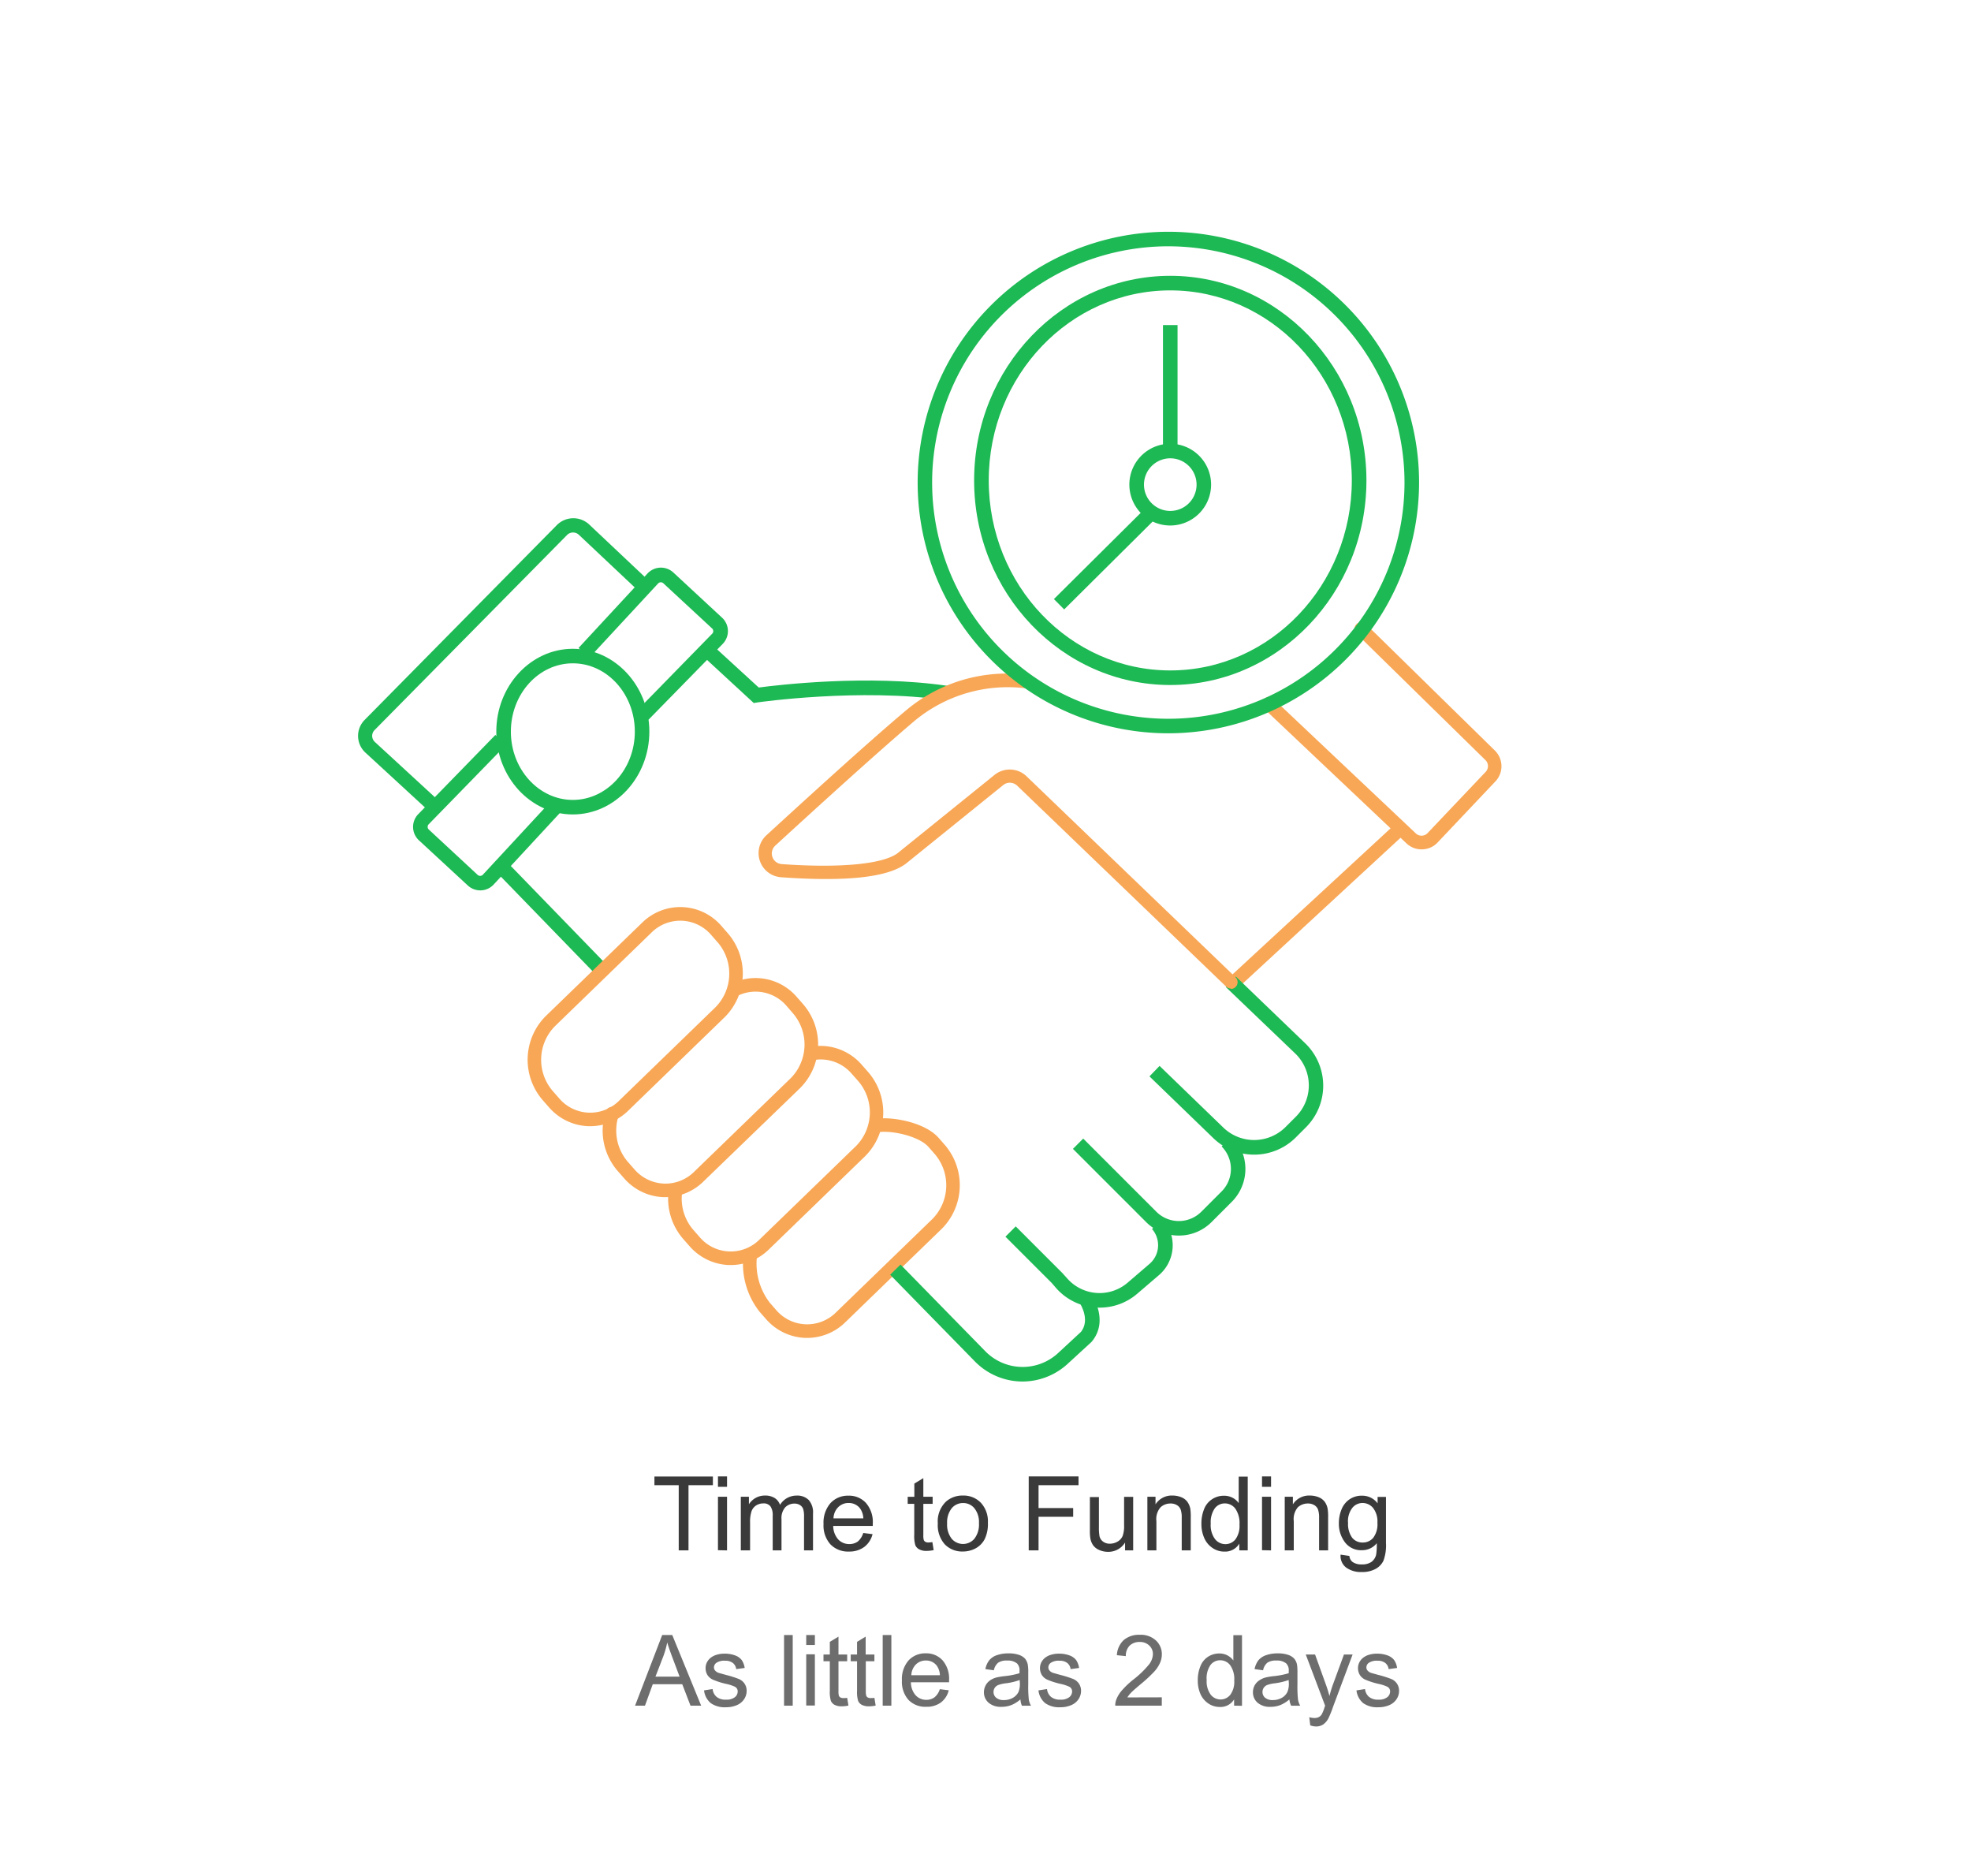 <svg id="Layer_1" data-name="Layer 1" xmlns="http://www.w3.org/2000/svg" viewBox="0 0 423.43 402.92"><defs><style>.cls-1{fill:#3a3a3a;}.cls-2{fill:#6d6d6d;}.cls-3{fill:#1db954;}.cls-4{fill:#f8a756;}</style></defs><title>icons_swaped</title><path class="cls-1" d="M145.81,333V319h-5.22v-1.87h12.56V319h-5.24v14Z"/><path class="cls-1" d="M154.24,319.35v-2.24h1.95v2.24Zm0,13.61V321.48h1.95V333Z"/><path class="cls-1" d="M159.15,333V321.48h1.74v1.61a4.18,4.18,0,0,1,1.44-1.36,4.06,4.06,0,0,1,2-.51,3.79,3.79,0,0,1,2.09.53,2.79,2.79,0,0,1,1.15,1.48,4.13,4.13,0,0,1,3.55-2,3.48,3.48,0,0,1,2.62.95,4,4,0,0,1,.92,2.91V333h-1.93v-7.23a5.18,5.18,0,0,0-.19-1.68,1.68,1.68,0,0,0-.69-.83,2.12,2.12,0,0,0-1.16-.31,2.73,2.73,0,0,0-2,.8,3.53,3.53,0,0,0-.8,2.58V333H166V325.5a3.32,3.32,0,0,0-.47-1.94,1.79,1.79,0,0,0-1.56-.65,2.82,2.82,0,0,0-1.52.43,2.5,2.5,0,0,0-1,1.26,7.15,7.15,0,0,0-.31,2.4v6Z"/><path class="cls-1" d="M185.45,329.26l2,.25a4.92,4.92,0,0,1-1.77,2.74,5.32,5.32,0,0,1-3.28,1,5.25,5.25,0,0,1-4-1.55,6.05,6.05,0,0,1-1.48-4.35,6.38,6.38,0,0,1,1.49-4.5,5.05,5.05,0,0,1,3.87-1.6,4.88,4.88,0,0,1,3.76,1.57,6.22,6.22,0,0,1,1.46,4.41c0,.11,0,.29,0,.52H179a4.39,4.39,0,0,0,1.07,2.89,3.19,3.19,0,0,0,2.4,1,3,3,0,0,0,1.83-.56A3.85,3.85,0,0,0,185.45,329.26Zm-6.39-3.14h6.41a3.9,3.9,0,0,0-.74-2.18,3,3,0,0,0-2.41-1.12,3.08,3.08,0,0,0-2.25.9A3.53,3.53,0,0,0,179.06,326.12Z"/><path class="cls-1" d="M200.3,331.22l.28,1.72a7.63,7.63,0,0,1-1.47.17,3.27,3.27,0,0,1-1.65-.34,1.88,1.88,0,0,1-.82-.88,7,7,0,0,1-.23-2.29V323H195v-1.51h1.43v-2.84l1.93-1.17v4h2V323h-2v6.72a3.4,3.4,0,0,0,.1,1.07.81.81,0,0,0,.34.37,1.2,1.2,0,0,0,.66.14A6.36,6.36,0,0,0,200.3,331.22Z"/><path class="cls-1" d="M201.47,327.22a5.87,5.87,0,0,1,1.78-4.72,5.33,5.33,0,0,1,3.61-1.28,5.15,5.15,0,0,1,3.86,1.55,5.88,5.88,0,0,1,1.51,4.29,7.48,7.48,0,0,1-.67,3.48,4.72,4.72,0,0,1-1.93,2,5.73,5.73,0,0,1-2.77.7,5.17,5.17,0,0,1-3.9-1.55A6.17,6.17,0,0,1,201.47,327.22Zm2,0a4.89,4.89,0,0,0,1,3.3,3.21,3.21,0,0,0,4.84,0,5,5,0,0,0,1-3.37,4.71,4.71,0,0,0-1-3.22,3.08,3.08,0,0,0-2.4-1.1,3.13,3.13,0,0,0-2.43,1.09A4.89,4.89,0,0,0,203.47,327.22Z"/><path class="cls-1" d="M221,333V317.11H231.7V319h-8.59v4.91h7.44v1.87h-7.44V333Z"/><path class="cls-1" d="M241.7,333v-1.69a4.2,4.2,0,0,1-3.64,2,4.65,4.65,0,0,1-1.9-.39,3.18,3.18,0,0,1-1.31-1,3.77,3.77,0,0,1-.6-1.44,10,10,0,0,1-.11-1.82v-7.11h1.94v6.37a11.22,11.22,0,0,0,.12,2,2,2,0,0,0,.78,1.2,2.34,2.34,0,0,0,1.47.44,3.19,3.19,0,0,0,1.64-.45,2.53,2.53,0,0,0,1.09-1.22,6.18,6.18,0,0,0,.31-2.24v-6.15h1.95V333Z"/><path class="cls-1" d="M246.49,333V321.48h1.75v1.63a4.12,4.12,0,0,1,3.65-1.89,5,5,0,0,1,1.91.37,3,3,0,0,1,1.3,1,3.9,3.9,0,0,1,.61,1.44,11.6,11.6,0,0,1,.1,1.89V333h-1.94v-7a5.23,5.23,0,0,0-.23-1.78,1.87,1.87,0,0,0-.8-.94,2.53,2.53,0,0,0-1.36-.35,3.11,3.11,0,0,0-2.14.79,3.84,3.84,0,0,0-.91,3V333Z"/><path class="cls-1" d="M266.24,333v-1.45a3.55,3.55,0,0,1-3.21,1.71,4.47,4.47,0,0,1-2.52-.76,4.93,4.93,0,0,1-1.78-2.11,7.37,7.37,0,0,1-.63-3.12,8.18,8.18,0,0,1,.57-3.12,4.44,4.44,0,0,1,1.72-2.14,4.55,4.55,0,0,1,2.56-.75,3.86,3.86,0,0,1,1.85.44,3.72,3.72,0,0,1,1.31,1.14v-5.69h1.94V333Zm-6.14-5.73a5,5,0,0,0,.92,3.3,2.84,2.84,0,0,0,2.2,1.09,2.78,2.78,0,0,0,2.17-1,4.86,4.86,0,0,0,.89-3.19,5.45,5.45,0,0,0-.91-3.46,2.81,2.81,0,0,0-2.24-1.1,2.68,2.68,0,0,0-2.16,1.06A5.24,5.24,0,0,0,260.1,327.23Z"/><path class="cls-1" d="M271.12,319.35v-2.24h1.94v2.24Zm0,13.61V321.48h1.94V333Z"/><path class="cls-1" d="M276,333V321.48h1.75v1.63a4.12,4.12,0,0,1,3.65-1.89,5,5,0,0,1,1.91.37,3,3,0,0,1,1.3,1,3.73,3.73,0,0,1,.6,1.44,10.28,10.28,0,0,1,.11,1.89V333h-1.94v-7a5.23,5.23,0,0,0-.23-1.78,1.87,1.87,0,0,0-.8-.94,2.53,2.53,0,0,0-1.36-.35,3.14,3.14,0,0,0-2.15.79,3.88,3.88,0,0,0-.9,3V333Z"/><path class="cls-1" d="M288,333.91l1.89.28a1.83,1.83,0,0,0,.66,1.28,3.23,3.23,0,0,0,2,.54,3.46,3.46,0,0,0,2.08-.54,2.71,2.71,0,0,0,1-1.52,13,13,0,0,0,.14-2.49,4,4,0,0,1-3.18,1.5,4.31,4.31,0,0,1-3.66-1.71,6.54,6.54,0,0,1-1.3-4.1,7.76,7.76,0,0,1,.59-3,4.74,4.74,0,0,1,1.73-2.14,4.61,4.61,0,0,1,2.65-.76,4.12,4.12,0,0,1,3.35,1.64v-1.38h1.8v9.92a9.44,9.44,0,0,1-.55,3.8,3.94,3.94,0,0,1-1.73,1.77,6,6,0,0,1-2.91.65,5.47,5.47,0,0,1-3.32-.93A3.12,3.12,0,0,1,288,333.91Zm1.61-6.9a5,5,0,0,0,.9,3.3,2.83,2.83,0,0,0,2.24,1,2.89,2.89,0,0,0,2.25-1,4.8,4.8,0,0,0,.91-3.24,4.72,4.72,0,0,0-.93-3.18,2.92,2.92,0,0,0-2.26-1.07,2.8,2.8,0,0,0-2.2,1.05A4.68,4.68,0,0,0,289.59,327Z"/><path class="cls-2" d="M136.43,366.35l5.83-15.17h2.16l6.21,15.17h-2.29l-1.77-4.6h-6.34l-1.67,4.6Zm4.38-6.23H146l-1.58-4.2q-.72-1.92-1.08-3.15a19.3,19.3,0,0,1-.81,2.9Z"/><path class="cls-2" d="M151.25,363.07l1.84-.29a2.53,2.53,0,0,0,.87,1.69,3,3,0,0,0,2,.59,2.89,2.89,0,0,0,1.9-.52,1.58,1.58,0,0,0,.62-1.23,1.12,1.12,0,0,0-.55-1,8.55,8.55,0,0,0-1.9-.63,16,16,0,0,1-2.84-.9,2.67,2.67,0,0,1-1.2-1,2.78,2.78,0,0,1-.41-1.47,2.75,2.75,0,0,1,.34-1.36,3,3,0,0,1,.91-1,3.77,3.77,0,0,1,1.19-.55,5.55,5.55,0,0,1,1.61-.22,6.36,6.36,0,0,1,2.27.37,3.13,3.13,0,0,1,1.44,1,4,4,0,0,1,.64,1.7l-1.82.25a2,2,0,0,0-.72-1.32,2.62,2.62,0,0,0-1.68-.48,3,3,0,0,0-1.83.43,1.22,1.22,0,0,0-.55,1,1,1,0,0,0,.23.65,1.64,1.64,0,0,0,.71.5c.19.07.74.22,1.65.47a22.63,22.63,0,0,1,2.75.87,2.79,2.79,0,0,1,1.23,1,2.72,2.72,0,0,1,.45,1.6,3.15,3.15,0,0,1-.55,1.75,3.48,3.48,0,0,1-1.56,1.27,5.75,5.75,0,0,1-2.32.45,5.2,5.2,0,0,1-3.27-.88A4.18,4.18,0,0,1,151.25,363.07Z"/><path class="cls-2" d="M168.44,366.35V351.18h1.86v15.17Z"/><path class="cls-2" d="M173.2,353.32v-2.14h1.86v2.14Zm0,13v-11h1.86v11Z"/><path class="cls-2" d="M182,364.68l.27,1.65a6.92,6.92,0,0,1-1.41.16,3.2,3.2,0,0,1-1.57-.32,1.78,1.78,0,0,1-.79-.84,6.7,6.7,0,0,1-.23-2.2v-6.32h-1.36v-1.45h1.36v-2.72l1.86-1.12v3.84H182v1.45h-1.87v6.42a3.62,3.62,0,0,0,.09,1,.82.82,0,0,0,.33.36,1.21,1.21,0,0,0,.63.13A5.75,5.75,0,0,0,182,364.68Z"/><path class="cls-2" d="M187.85,364.68l.27,1.65a7,7,0,0,1-1.41.16,3.2,3.2,0,0,1-1.57-.32,1.73,1.73,0,0,1-.79-.84,6.7,6.7,0,0,1-.23-2.2v-6.32h-1.36v-1.45h1.36v-2.72l1.85-1.12v3.84h1.88v1.45H186v6.42a3.5,3.5,0,0,0,.1,1,.86.86,0,0,0,.32.36,1.25,1.25,0,0,0,.64.13A5.75,5.75,0,0,0,187.85,364.68Z"/><path class="cls-2" d="M189.63,366.35V351.18h1.86v15.17Z"/><path class="cls-2" d="M201.9,362.81l1.92.24a4.66,4.66,0,0,1-1.68,2.61,5.08,5.08,0,0,1-3.15.93,5,5,0,0,1-3.82-1.48,5.81,5.81,0,0,1-1.41-4.16,6.09,6.09,0,0,1,1.42-4.31,4.86,4.86,0,0,1,3.71-1.53,4.69,4.69,0,0,1,3.6,1.5,6,6,0,0,1,1.4,4.22c0,.11,0,.28,0,.5h-8.2a4.23,4.23,0,0,0,1,2.77,3.06,3.06,0,0,0,2.3,1,2.91,2.91,0,0,0,1.75-.53A3.62,3.62,0,0,0,201.9,362.81Zm-6.12-3h6.14a3.73,3.73,0,0,0-.7-2.08,2.87,2.87,0,0,0-2.31-1.08,3,3,0,0,0-2.16.86A3.45,3.45,0,0,0,195.78,359.8Z"/><path class="cls-2" d="M219.22,365a6.79,6.79,0,0,1-2,1.24,5.79,5.79,0,0,1-2.06.36,4,4,0,0,1-2.78-.88,2.91,2.91,0,0,1-1-2.26,3.08,3.08,0,0,1,1.33-2.55,4.44,4.44,0,0,1,1.34-.61,14.69,14.69,0,0,1,1.65-.28,16.84,16.84,0,0,0,3.32-.64c0-.25,0-.41,0-.48a2.08,2.08,0,0,0-.52-1.61,3.14,3.14,0,0,0-2.12-.63,3.24,3.24,0,0,0-1.94.46,2.81,2.81,0,0,0-.93,1.63l-1.82-.25a4.44,4.44,0,0,1,.82-1.89,3.63,3.63,0,0,1,1.64-1.1,7.33,7.33,0,0,1,2.5-.39,6.59,6.59,0,0,1,2.28.33,3.08,3.08,0,0,1,1.3.83,3,3,0,0,1,.57,1.27,9.49,9.49,0,0,1,.1,1.72v2.48a26.27,26.27,0,0,0,.12,3.29,4,4,0,0,0,.47,1.32h-1.95A3.94,3.94,0,0,1,219.22,365Zm-.16-4.16a13.68,13.68,0,0,1-3,.71,7,7,0,0,0-1.62.37,1.7,1.7,0,0,0-.74.6,1.63,1.63,0,0,0-.26.89,1.58,1.58,0,0,0,.57,1.24,2.43,2.43,0,0,0,1.65.5,3.86,3.86,0,0,0,1.91-.47,3,3,0,0,0,1.24-1.29,4.74,4.74,0,0,0,.29-1.87Z"/><path class="cls-2" d="M223.09,363.07l1.84-.29a2.53,2.53,0,0,0,.87,1.69,3,3,0,0,0,2,.59,2.89,2.89,0,0,0,1.9-.52,1.58,1.58,0,0,0,.62-1.23,1.12,1.12,0,0,0-.55-1,8.55,8.55,0,0,0-1.9-.63,16,16,0,0,1-2.84-.9,2.67,2.67,0,0,1-1.2-1,2.78,2.78,0,0,1-.41-1.47,2.75,2.75,0,0,1,.34-1.36,3,3,0,0,1,.91-1,3.77,3.77,0,0,1,1.19-.55,5.55,5.55,0,0,1,1.61-.22,6.36,6.36,0,0,1,2.27.37,3.13,3.13,0,0,1,1.44,1,4,4,0,0,1,.64,1.7l-1.82.25a2,2,0,0,0-.72-1.32,2.62,2.62,0,0,0-1.68-.48,3,3,0,0,0-1.83.43,1.22,1.22,0,0,0-.55,1,1,1,0,0,0,.23.65,1.64,1.64,0,0,0,.71.5c.19.07.74.22,1.65.47a23.25,23.25,0,0,1,2.75.87,2.79,2.79,0,0,1,1.23,1,2.72,2.72,0,0,1,.45,1.6,3.15,3.15,0,0,1-.55,1.75,3.45,3.45,0,0,1-1.57,1.27,5.67,5.67,0,0,1-2.31.45,5.2,5.2,0,0,1-3.27-.88A4.18,4.18,0,0,1,223.09,363.07Z"/><path class="cls-2" d="M249.59,364.56v1.79h-10a3.39,3.39,0,0,1,.22-1.3,6.57,6.57,0,0,1,1.23-2,18.6,18.6,0,0,1,2.43-2.3,20.5,20.5,0,0,0,3.34-3.21,3.85,3.85,0,0,0,.87-2.24,2.47,2.47,0,0,0-.79-1.87,2.83,2.83,0,0,0-2.06-.76,3,3,0,0,0-2.16.8,3.07,3.07,0,0,0-.81,2.24l-1.92-.2a4.74,4.74,0,0,1,1.48-3.26,5.06,5.06,0,0,1,3.45-1.12,4.78,4.78,0,0,1,3.45,1.21,4,4,0,0,1,1.28,3,4.57,4.57,0,0,1-.38,1.79A7,7,0,0,1,248,359a30,30,0,0,1-2.87,2.67c-1.12.94-1.84,1.57-2.16,1.91a6.38,6.38,0,0,0-.78,1Z"/><path class="cls-2" d="M265.12,366.35V365a3.41,3.41,0,0,1-3.07,1.63,4.32,4.32,0,0,1-2.42-.72,4.79,4.79,0,0,1-1.71-2,7.06,7.06,0,0,1-.6-3,7.72,7.72,0,0,1,.55-3,4.29,4.29,0,0,1,1.64-2.06,4.44,4.44,0,0,1,2.45-.71,3.66,3.66,0,0,1,3,1.51v-5.44h1.86v15.17Zm-5.89-5.49a4.8,4.8,0,0,0,.89,3.16,2.69,2.69,0,0,0,2.1,1,2.65,2.65,0,0,0,2.08-1,4.63,4.63,0,0,0,.85-3.05,5.14,5.14,0,0,0-.87-3.31,2.65,2.65,0,0,0-2.14-1.06,2.59,2.59,0,0,0-2.08,1A5,5,0,0,0,259.23,360.86Z"/><path class="cls-2" d="M277,365a6.82,6.82,0,0,1-2,1.24,5.74,5.74,0,0,1-2.05.36,4,4,0,0,1-2.78-.88,2.92,2.92,0,0,1-1-2.26,3.09,3.09,0,0,1,.37-1.48,3.2,3.2,0,0,1,1-1.07,4.67,4.67,0,0,1,1.34-.61,15,15,0,0,1,1.66-.28,17,17,0,0,0,3.32-.64c0-.25,0-.41,0-.48a2.08,2.08,0,0,0-.53-1.61,3.1,3.1,0,0,0-2.12-.63,3.28,3.28,0,0,0-1.94.46,2.8,2.8,0,0,0-.92,1.63l-1.83-.25a4.57,4.57,0,0,1,.82-1.89,3.66,3.66,0,0,1,1.65-1.1,7.27,7.27,0,0,1,2.49-.39,6.65,6.65,0,0,1,2.29.33,3.1,3.1,0,0,1,1.29.83,2.92,2.92,0,0,1,.58,1.27,10.89,10.89,0,0,1,.09,1.72v2.48a26.27,26.27,0,0,0,.12,3.29,4.26,4.26,0,0,0,.47,1.32h-1.94A3.73,3.73,0,0,1,277,365Zm-.16-4.16a13.82,13.82,0,0,1-3,.71,7,7,0,0,0-1.63.37,1.67,1.67,0,0,0-.73.6,1.63,1.63,0,0,0-.26.89,1.61,1.61,0,0,0,.56,1.24,2.46,2.46,0,0,0,1.66.5,3.89,3.89,0,0,0,1.91-.47,2.94,2.94,0,0,0,1.23-1.29,4.54,4.54,0,0,0,.3-1.87Z"/><path class="cls-2" d="M281.48,370.58l-.21-1.75a4.2,4.2,0,0,0,1.07.17,2,2,0,0,0,1-.21,1.69,1.69,0,0,0,.61-.58,8.78,8.78,0,0,0,.57-1.39c0-.1.09-.25.16-.45l-4.16-11h2l2.29,6.36c.3.81.56,1.66.8,2.55a23.48,23.48,0,0,1,.76-2.51l2.35-6.4h1.86l-4.18,11.17a22.58,22.58,0,0,1-1,2.5,3.71,3.71,0,0,1-1.14,1.35,2.75,2.75,0,0,1-1.53.43A3.77,3.77,0,0,1,281.48,370.58Z"/><path class="cls-2" d="M291.41,363.07l1.84-.29a2.53,2.53,0,0,0,.87,1.69,3,3,0,0,0,2,.59,2.89,2.89,0,0,0,1.9-.52,1.58,1.58,0,0,0,.62-1.23,1.12,1.12,0,0,0-.55-1,8.55,8.55,0,0,0-1.9-.63,16,16,0,0,1-2.84-.9,2.67,2.67,0,0,1-1.2-1,2.78,2.78,0,0,1-.41-1.47,2.75,2.75,0,0,1,.34-1.36,3,3,0,0,1,.91-1,3.77,3.77,0,0,1,1.19-.55,5.55,5.55,0,0,1,1.61-.22,6.32,6.32,0,0,1,2.27.37,3.13,3.13,0,0,1,1.44,1,4,4,0,0,1,.64,1.7l-1.82.25a2,2,0,0,0-.72-1.32,2.62,2.62,0,0,0-1.68-.48,3,3,0,0,0-1.83.43,1.22,1.22,0,0,0-.55,1,1,1,0,0,0,.23.65,1.64,1.64,0,0,0,.71.5c.19.07.74.22,1.65.47a22.63,22.63,0,0,1,2.75.87,2.79,2.79,0,0,1,1.23,1,2.72,2.72,0,0,1,.45,1.6,3.15,3.15,0,0,1-.55,1.75,3.48,3.48,0,0,1-1.56,1.27,5.75,5.75,0,0,1-2.32.45,5.2,5.2,0,0,1-3.27-.88A4.18,4.18,0,0,1,291.41,363.07Z"/><path class="cls-3" d="M123.06,174.93c-9.06,0-16.44-8-16.44-17.79s7.38-17.79,16.44-17.79,16.44,8,16.44,17.79S132.13,174.93,123.06,174.93Zm0-32.46c-7.34,0-13.31,6.58-13.31,14.67s6,14.67,13.31,14.67,13.32-6.58,13.32-14.67S130.4,142.47,123.06,142.47Z"/><path class="cls-3" d="M103.17,191.24a3.94,3.94,0,0,1-2.67-1.05L90,180.49a3.93,3.93,0,0,1-.14-5.63l16.56-17,2.24,2.18-16.56,17a.79.79,0,0,0-.23.58.77.77,0,0,0,.26.56l10.46,9.71a.8.8,0,0,0,1.13,0l14.82-16,2.29,2.13-14.81,16A3.92,3.92,0,0,1,103.17,191.24Z"/><path class="cls-3" d="M139.3,154.6l-2.24-2.18L153,136.11a.75.75,0,0,0,.23-.58A.81.81,0,0,0,153,135l-10.47-9.7a.8.8,0,0,0-1.13,0l-14.82,16-2.29-2.13,14.82-16a3.93,3.93,0,0,1,5.55-.2l10.46,9.7a3.93,3.93,0,0,1,.14,5.63Z"/><path class="cls-3" d="M92.48,174.52l-14-12.89a4.88,4.88,0,0,1-.15-7l41.32-41.87a5,5,0,0,1,6.85-.18L139,124.37l-2.14,2.27-12.54-11.81a1.82,1.82,0,0,0-2.5.08L80.5,156.78a1.76,1.76,0,0,0,0,2.55l14,12.89Z"/><rect class="cls-3" x="117" y="181.73" width="3.13" height="31.26" transform="translate(-103.95 138.25) rotate(-44.13)"/><path class="cls-3" d="M161.93,151l-11.17-10.3,2.12-2.3L163,147.67c4.07-.54,23.48-2.86,40.51-.37l-.45,3.09c-18.27-2.67-40.13.45-40.35.48Z"/><path class="cls-4" d="M305.38,182.43a4.69,4.69,0,0,1-3.23-1.29l-30.5-28.84a1.46,1.46,0,1,1,2-2.12L304.16,179a1.78,1.78,0,0,0,2.52-.06l12.47-13.14a1.8,1.8,0,0,0,0-2.51l-27.55-27a1.46,1.46,0,1,1,2-2.08l27.55,27a4.73,4.73,0,0,1,.12,6.61L308.8,181A4.67,4.67,0,0,1,305.38,182.43Z"/><path class="cls-4" d="M265.23,212.32a1.46,1.46,0,0,1-1-2.53l35-32.33a1.46,1.46,0,0,1,2,2.15l-35,32.33A1.43,1.43,0,0,1,265.23,212.32Z"/><path class="cls-4" d="M126.81,241.89h-.42a11.78,11.78,0,0,1-8.47-4.08h0l-1.36-1.55a13.25,13.25,0,0,1,.6-17.94l20.71-20.06a11.67,11.67,0,0,1,17.14.65l1.36,1.55a13.24,13.24,0,0,1-.61,17.94l-20.7,20.06A11.69,11.69,0,0,1,126.81,241.89Zm-6.7-6a8.76,8.76,0,0,0,12.91.5l20.7-20.06a10.3,10.3,0,0,0,.46-13.93l-1.36-1.55a8.76,8.76,0,0,0-12.91-.5l-20.7,20.07a10.27,10.27,0,0,0-.46,13.92Z"/><path class="cls-4" d="M142.94,257.13h-.42a11.8,11.8,0,0,1-8.47-4.08l-1.36-1.55a13.24,13.24,0,0,1-2.55-12.83,1.46,1.46,0,0,1,2.77.91,10.3,10.3,0,0,0,2,10l1.36,1.55a8.87,8.87,0,0,0,6.38,3.09,8.77,8.77,0,0,0,6.53-2.6l20.71-20.06a10.29,10.29,0,0,0,.45-13.93L169,216.08a8.77,8.77,0,0,0-10.23-2.34,1.46,1.46,0,1,1-1.19-2.67,11.7,11.7,0,0,1,13.61,3.08l1.36,1.55a13.25,13.25,0,0,1-.6,17.94L151.19,253.7A11.68,11.68,0,0,1,142.94,257.13Z"/><path class="cls-4" d="M157,271.71h-.42a11.8,11.8,0,0,1-8.47-4.08l-1.36-1.55a13.2,13.2,0,0,1-3.11-10.34,1.48,1.48,0,0,1,1.63-1.27,1.46,1.46,0,0,1,1.27,1.63,10.25,10.25,0,0,0,2.4,8.05l1.36,1.55a8.75,8.75,0,0,0,12.91.49l20.71-20.06a10.29,10.29,0,0,0,.45-13.93L183,230.65a8.81,8.81,0,0,0-8-3,1.46,1.46,0,1,1-.45-2.89,11.79,11.79,0,0,1,10.64,4l1.36,1.55a13.26,13.26,0,0,1-.61,17.94l-20.71,20.06A11.69,11.69,0,0,1,157,271.71Z"/><path class="cls-4" d="M173.39,287.36H173a11.76,11.76,0,0,1-8.47-4.08l-1.36-1.55a16.62,16.62,0,0,1-3.5-11.66,1.46,1.46,0,0,1,2.89.37,13.79,13.79,0,0,0,2.81,9.36l1.35,1.55a8.77,8.77,0,0,0,12.91.5l20.71-20.06a10.31,10.31,0,0,0,.46-13.93l-1.36-1.55c-2-2.23-7.74-3.6-10.9-3.12a1.46,1.46,0,1,1-.44-2.88c3.58-.55,10.62.76,13.53,4.07l1.36,1.55a13.26,13.26,0,0,1-.61,17.94l-20.71,20.06A11.69,11.69,0,0,1,173.39,287.36Z"/><path class="cls-3" d="M269.44,248a12.63,12.63,0,0,1-8.94-3.7l-13.56-13.11,2.17-2.25,13.58,13.13a9.54,9.54,0,0,0,13.48,0l2.21-2.21a9.51,9.51,0,0,0-.13-13.59L263.34,212l2.16-2.25,14.91,14.34a12.64,12.64,0,0,1,.18,18l-2.21,2.21A12.63,12.63,0,0,1,269.44,248Z"/><path class="cls-4" d="M264.42,212.32a1.45,1.45,0,0,1-1-.4l-44.9-43.17a2.28,2.28,0,0,0-3-.13l-20.88,16.86c-3.93,3-12.94,3.93-26.84,2.94a5.2,5.2,0,0,1-3.17-9c7.72-7.08,21.86-20,30-26.83A33.74,33.74,0,0,1,221.09,145a1.46,1.46,0,0,1-.55,2.86,31.35,31.35,0,0,0-24.1,7c-8.05,6.81-22.17,19.68-29.86,26.74a2.29,2.29,0,0,0,1.4,4c12.61.89,21.67,0,24.84-2.34l20.83-16.82a5.21,5.21,0,0,1,6.88.29l44.9,43.17a1.46,1.46,0,0,1-1,2.51Z"/><path class="cls-3" d="M253.21,265.38a9.89,9.89,0,0,1-7-2.91l-15.71-15.71,2.21-2.21,15.71,15.71a6.83,6.83,0,0,0,9.66,0l4.36-4.36a6.84,6.84,0,0,0,0-9.66l2.21-2.21a10,10,0,0,1,0,14.08l-4.36,4.36A9.89,9.89,0,0,1,253.21,265.38Z"/><path class="cls-3" d="M236.18,280.86a12.4,12.4,0,0,1-9.24-4.14l-1-1.16L216,265.62l2.21-2.21,10,10,1.1,1.22a9.26,9.26,0,0,0,12.95.86l4.66-4a5.29,5.29,0,0,0,.56-7.53l2.35-2.06a8.43,8.43,0,0,1-.88,12l-4.67,4A12.35,12.35,0,0,1,236.18,280.86Z"/><path class="cls-3" d="M219.69,296.73a14.36,14.36,0,0,1-10.3-4.36L191.23,273.8l2.23-2.19,18.17,18.57a11.22,11.22,0,0,0,15.72.4l4.87-4.51c2.13-2.73-.32-6.3-.35-6.33l2.57-1.79c.16.22,3.85,5.63.14,10.17l-.15.16-5,4.59A14.39,14.39,0,0,1,219.69,296.73Z"/><path class="cls-3" d="M251,157.5a53.86,53.86,0,1,1,53.86-53.86A53.93,53.93,0,0,1,251,157.5Zm0-104.6a50.74,50.74,0,1,0,50.73,50.74A50.8,50.8,0,0,0,251,52.9Z"/><path class="cls-3" d="M251.41,147.13c-23.24,0-42.14-19.71-42.14-43.94s18.9-43.95,42.14-43.95S293.55,79,293.55,103.19,274.64,147.13,251.41,147.13Zm0-84.76c-21.52,0-39,18.31-39,40.82s17.5,40.81,39,40.81,39-18.31,39-40.81S272.92,62.37,251.41,62.37Z"/><path class="cls-3" d="M251.41,112.87a8.78,8.78,0,1,1,8.77-8.78A8.79,8.79,0,0,1,251.41,112.87Zm0-14.43a5.65,5.65,0,1,0,5.65,5.65A5.65,5.65,0,0,0,251.41,98.44Z"/><rect class="cls-3" x="223.45" y="118.37" width="27.99" height="3.13" transform="translate(-15.55 202.13) rotate(-44.8)"/><rect class="cls-3" x="249.84" y="69.82" width="3.13" height="27.05"/></svg>
